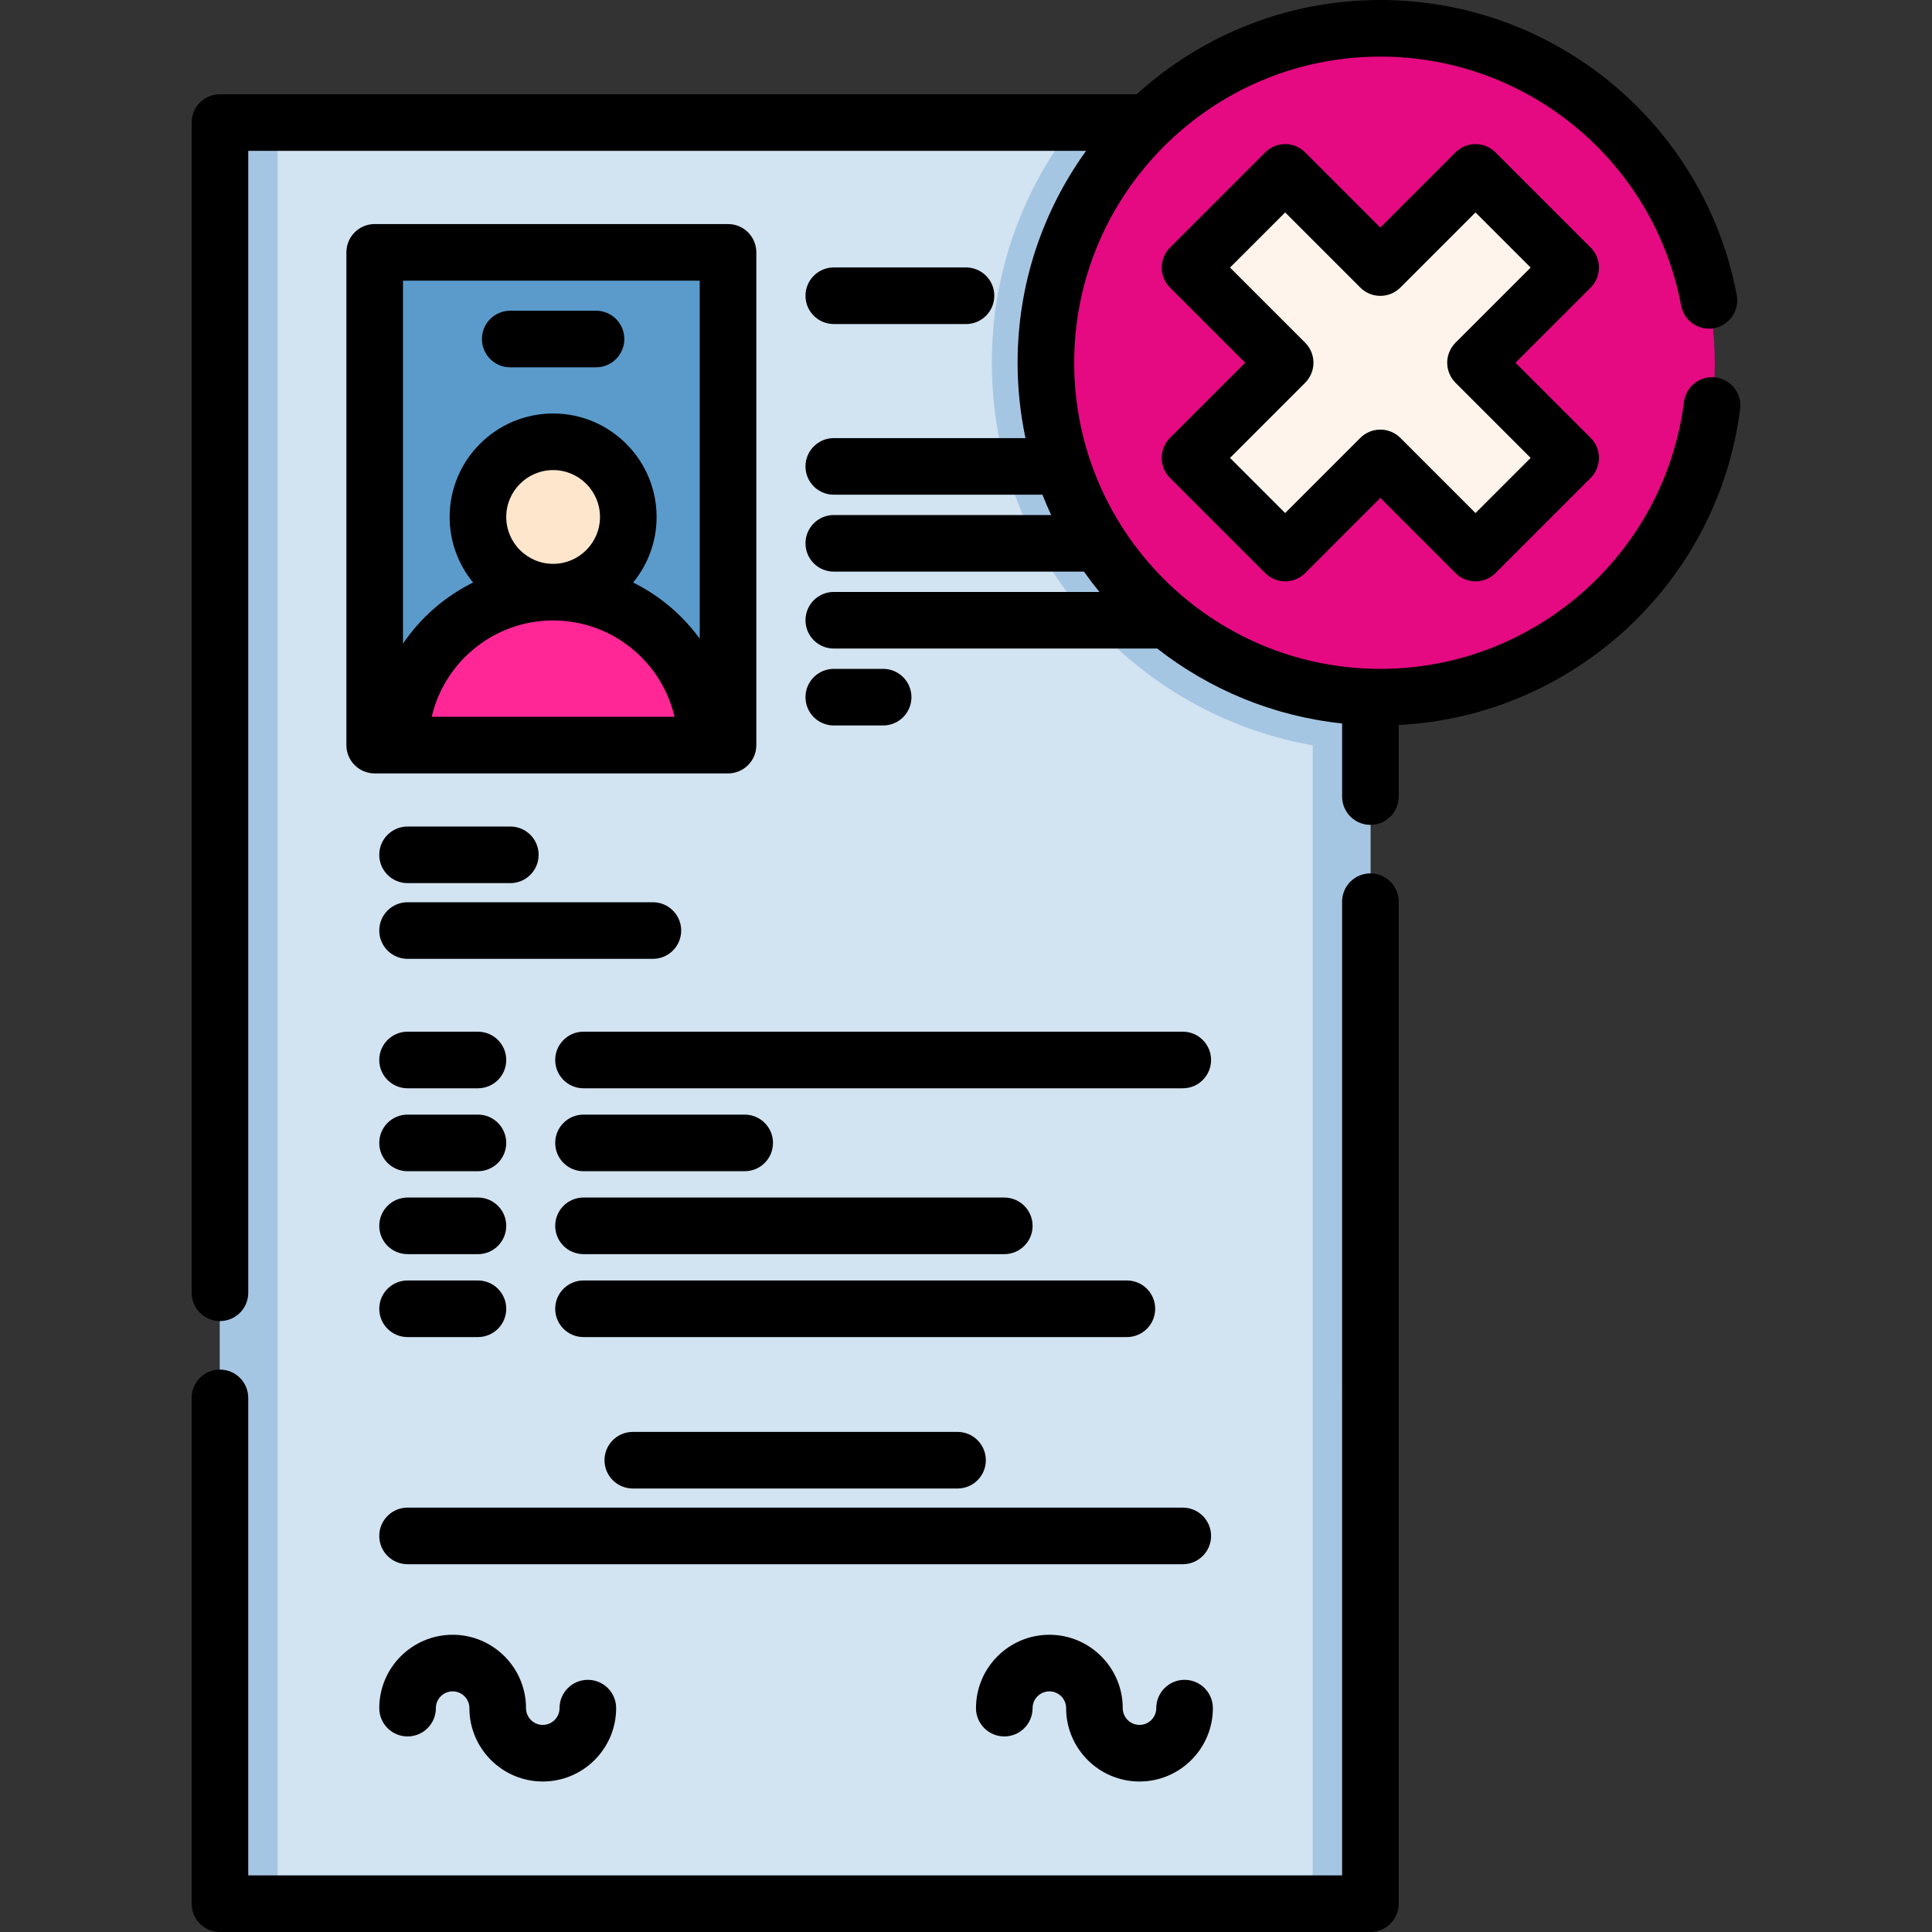 <?xml version="1.0" encoding="iso-8859-1"?>
<!-- Generator: Adobe Illustrator 19.0.0, SVG Export Plug-In . SVG Version: 6.00 Build 0)  -->
<svg version="1.1" id="Capa_1" xmlns="http://www.w3.org/2000/svg" xmlns:xlink="http://www.w3.org/1999/xlink" x="0px" y="0px"
	 viewBox="0 0 512 512" style="enable-background:new 0 0 512 512;" xml:space="preserve">
<rect x="0" y="0" width="512" height="512" fill="#333333" stroke="none"/>
<rect x="58.29" y="32.476" style="fill:#D2E3F1;" width="304.882" height="472.024"/>
<g>
	<path style="fill:#A5C6E3;" d="M363.168,32.476v166.576c-55.563-1.395-100.33-47.03-100.33-102.92
		c0-24.012,8.265-46.123,22.092-63.658h78.238V32.476z"/>
	<rect x="58.29" y="32.471" style="fill:#A5C6E3;" width="15.288" height="472.024"/>
	<rect x="347.883" y="32.471" style="fill:#A5C6E3;" width="15.288" height="472.024"/>
</g>
<rect x="99.301" y="66.877" style="fill:#5A9BCC;" width="93.641" height="130.591"/>
<circle style="fill:#FEE6CC;" cx="146.581" cy="137.001" r="19.923"/>
<path style="fill:#FF2796;" d="M106.044,197.465c0-22.389,18.15-40.539,40.539-40.539s40.539,18.15,40.539,40.539H106.044z"/>
<circle style="fill:#E50A82;" cx="365.803" cy="96.131" r="88.631"/>
<polygon style="fill:#FFF4EB;" points="416.243,70.909 391.022,45.687 365.802,70.909 340.581,45.687 315.359,70.909 
	340.581,96.129 315.359,121.35 340.581,146.57 365.802,121.35 391.022,146.57 416.243,121.35 391.022,96.129 "/>
<path d="M363.17,231.454c-4.143,0-7.5,3.357-7.5,7.5V497H65.786V370.455c0-4.143-3.357-7.5-7.5-7.5s-7.5,3.357-7.5,7.5V504.5
	c0,4.143,3.357,7.5,7.5,7.5H363.17c4.143,0,7.5-3.357,7.5-7.5V238.954C370.67,234.812,367.312,231.454,363.17,231.454z"/>
<path d="M108.009,234.037h27.232c4.143,0,7.5-3.357,7.5-7.5s-3.357-7.5-7.5-7.5h-27.232c-4.143,0-7.5,3.357-7.5,7.5
	S103.867,234.037,108.009,234.037z"/>
<path d="M108.009,254.104h65.012c4.143,0,7.5-3.357,7.5-7.5s-3.357-7.5-7.5-7.5h-65.012c-4.143,0-7.5,3.357-7.5,7.5
	S103.867,254.104,108.009,254.104z"/>
<path d="M167.7,379.47c-4.143,0-7.5,3.357-7.5,7.5s3.357,7.5,7.5,7.5h86.056c4.143,0,7.5-3.357,7.5-7.5s-3.357-7.5-7.5-7.5H167.7z"
	/>
<path d="M320.946,407.036c0-4.143-3.357-7.5-7.5-7.5H108.009c-4.143,0-7.5,3.357-7.5,7.5s3.357,7.5,7.5,7.5h205.438
	C317.589,414.536,320.946,411.179,320.946,407.036z"/>
<path d="M108.009,288.407h18.65c4.143,0,7.5-3.357,7.5-7.5s-3.357-7.5-7.5-7.5h-18.65c-4.143,0-7.5,3.357-7.5,7.5
	S103.867,288.407,108.009,288.407z"/>
<path d="M108.009,310.384h18.65c4.143,0,7.5-3.357,7.5-7.5s-3.357-7.5-7.5-7.5h-18.65c-4.143,0-7.5,3.357-7.5,7.5
	S103.867,310.384,108.009,310.384z"/>
<path d="M108.009,332.362h18.65c4.143,0,7.5-3.357,7.5-7.5s-3.357-7.5-7.5-7.5h-18.65c-4.143,0-7.5,3.357-7.5,7.5
	S103.867,332.362,108.009,332.362z"/>
<path d="M108.009,354.339h18.65c4.143,0,7.5-3.357,7.5-7.5s-3.357-7.5-7.5-7.5h-18.65c-4.143,0-7.5,3.357-7.5,7.5
	S103.867,354.339,108.009,354.339z"/>
<path d="M147.135,280.907c0,4.143,3.357,7.5,7.5,7.5h158.811c4.143,0,7.5-3.357,7.5-7.5s-3.357-7.5-7.5-7.5H154.635
	C150.493,273.407,147.135,276.765,147.135,280.907z"/>
<path d="M197.35,295.384h-42.715c-4.143,0-7.5,3.357-7.5,7.5s3.357,7.5,7.5,7.5h42.715c4.143,0,7.5-3.357,7.5-7.5
	S201.493,295.384,197.35,295.384z"/>
<path d="M266.148,317.362H154.635c-4.143,0-7.5,3.357-7.5,7.5s3.357,7.5,7.5,7.5h111.513c4.143,0,7.5-3.357,7.5-7.5
	S270.291,317.362,266.148,317.362z"/>
<path d="M306.135,346.839c0-4.143-3.357-7.5-7.5-7.5h-144c-4.143,0-7.5,3.357-7.5,7.5s3.357,7.5,7.5,7.5h144
	C302.778,354.339,306.135,350.982,306.135,346.839z"/>
<path d="M148.285,452.673c0,2.45-1.993,4.444-4.443,4.444c-2.45,0-4.444-1.994-4.444-4.444c0-10.721-8.723-19.443-19.443-19.443
	c-10.722,0-19.444,8.723-19.444,19.443c0,4.143,3.357,7.5,7.5,7.5s7.5-3.357,7.5-7.5c0-2.45,1.994-4.443,4.444-4.443
	c2.45,0,4.443,1.993,4.443,4.443c0,10.722,8.723,19.444,19.444,19.444c10.721,0,19.443-8.723,19.443-19.444
	c0-4.143-3.357-7.5-7.5-7.5S148.285,448.53,148.285,452.673z"/>
<path d="M266.148,460.173c4.143,0,7.5-3.357,7.5-7.5c0-2.45,1.994-4.443,4.444-4.443c2.45,0,4.443,1.993,4.443,4.443
	c0,10.722,8.723,19.444,19.444,19.444c10.721,0,19.444-8.723,19.444-19.444c0-4.143-3.357-7.5-7.5-7.5s-7.5,3.357-7.5,7.5
	c0,2.45-1.994,4.444-4.444,4.444c-2.45,0-4.444-1.994-4.444-4.444c0-10.721-8.723-19.443-19.443-19.443
	c-10.722,0-19.444,8.723-19.444,19.443C258.648,456.816,262.006,460.173,266.148,460.173z"/>
<path d="M192.934,59.376H99.299c-4.143,0-7.5,3.357-7.5,7.5v130.588c0,4.143,3.357,7.5,7.5,7.5h6.745h81.08h5.812
	c4.143,0,7.5-3.357,7.5-7.5V66.877C200.434,62.733,197.077,59.376,192.934,59.376z M185.434,74.377v94.88
	c-4.573-6.281-10.626-11.416-17.648-14.885c3.885-4.733,6.22-10.783,6.22-17.37c0-15.121-12.303-27.424-27.424-27.424
	s-27.423,12.303-27.423,27.424c0,6.586,2.335,12.637,6.22,17.37c-7.506,3.708-13.914,9.314-18.581,16.196V74.377H185.434z
	 M134.16,137.002c0-6.851,5.573-12.424,12.423-12.424c6.851,0,12.424,5.573,12.424,12.424c0,6.85-5.573,12.423-12.424,12.423
	C139.733,149.425,134.16,143.852,134.16,137.002z M114.402,189.964c3.405-14.617,16.541-25.539,32.181-25.539
	s28.776,10.922,32.182,25.539H114.402z"/>
<path d="M135.214,97.343h22.739c4.143,0,7.5-3.357,7.5-7.5c0-4.143-3.357-7.5-7.5-7.5h-22.739c-4.143,0-7.5,3.357-7.5,7.5
	C127.714,93.986,131.071,97.343,135.214,97.343z"/>
<path d="M220.964,85.876H256c4.143,0,7.5-3.357,7.5-7.5s-3.357-7.5-7.5-7.5h-35.036c-4.143,0-7.5,3.357-7.5,7.5
	S216.821,85.876,220.964,85.876z"/>
<path d="M234.042,192.258c4.143,0,7.5-3.357,7.5-7.5s-3.357-7.5-7.5-7.5h-13.078c-4.143,0-7.5,3.357-7.5,7.5s3.357,7.5,7.5,7.5
	H234.042z"/>
<path d="M454.662,100.014c-4.117-0.523-7.865,2.382-8.389,6.49c-5.145,40.336-39.739,70.754-80.473,70.754
	c-44.734,0-81.129-36.394-81.129-81.128c0-44.734,36.394-81.13,81.129-81.13c38.975,0,72.5,27.752,79.714,65.99
	c0.769,4.071,4.698,6.747,8.761,5.979c4.07-0.769,6.747-4.69,5.979-8.761C451.705,32.892,411.981,0,365.802,0
	c-24.832,0-47.494,9.465-64.572,24.976H58.288c-4.143,0-7.5,3.357-7.5,7.5v310.122c0,4.143,3.357,7.5,7.5,7.5s7.5-3.357,7.5-7.5
	V39.976h222.04c-11.417,15.808-18.155,35.208-18.155,56.153c0,6.848,0.725,13.528,2.093,19.975h-50.802c-4.143,0-7.5,3.357-7.5,7.5
	c0,4.143,3.357,7.5,7.5,7.5h55.297c0.715,1.823,1.487,3.617,2.307,5.384h-57.604c-4.143,0-7.5,3.357-7.5,7.5s3.357,7.5,7.5,7.5
	h66.294c1.303,1.844,2.671,3.639,4.098,5.385h-70.392c-4.143,0-7.5,3.357-7.5,7.5s3.357,7.5,7.5,7.5h85.715
	c13.812,10.805,30.641,17.919,48.993,19.851v19.373c0,4.143,3.357,7.5,7.5,7.5s7.5-3.357,7.5-7.5v-18.97
	c46.123-2.33,84.591-37.536,90.481-83.725C461.678,104.293,458.77,100.537,454.662,100.014z"/>
<path d="M310.055,126.653l25.221,25.221c2.93,2.928,7.678,2.928,10.607,0l19.917-19.918l19.917,19.918
	c1.465,1.464,3.385,2.196,5.304,2.196c1.919,0,3.839-0.732,5.304-2.196l25.221-25.221c2.929-2.93,2.929-7.678,0-10.607
	l-19.918-19.917l19.917-19.916c1.407-1.407,2.197-3.314,2.197-5.304s-0.79-3.896-2.196-5.304l-25.221-25.221
	c-2.93-2.928-7.678-2.928-10.607,0l-19.917,19.918l-19.917-19.918c-2.93-2.928-7.678-2.928-10.607,0l-25.221,25.221
	c-1.406,1.407-2.196,3.314-2.196,5.304s0.79,3.896,2.197,5.304l19.917,19.916l-19.918,19.917
	C307.127,118.976,307.127,123.724,310.055,126.653z M345.885,101.433c1.406-1.407,2.196-3.314,2.196-5.304s-0.79-3.896-2.197-5.304
	l-19.917-19.916l14.614-14.614l19.917,19.918c2.93,2.928,7.678,2.928,10.607,0l19.917-19.918l14.614,14.614l-19.917,19.916
	c-1.407,1.407-2.197,3.314-2.197,5.304s0.79,3.896,2.196,5.304l19.918,19.917l-14.614,14.614l-19.917-19.918
	c-1.465-1.464-3.385-2.196-5.304-2.196s-3.839,0.732-5.304,2.196l-19.917,19.918l-14.614-14.614L345.885,101.433z"/>
<g>
</g>
<g>
</g>
<g>
</g>
<g>
</g>
<g>
</g>
<g>
</g>
<g>
</g>
<g>
</g>
<g>
</g>
<g>
</g>
<g>
</g>
<g>
</g>
<g>
</g>
<g>
</g>
<g>
</g>
</svg>
